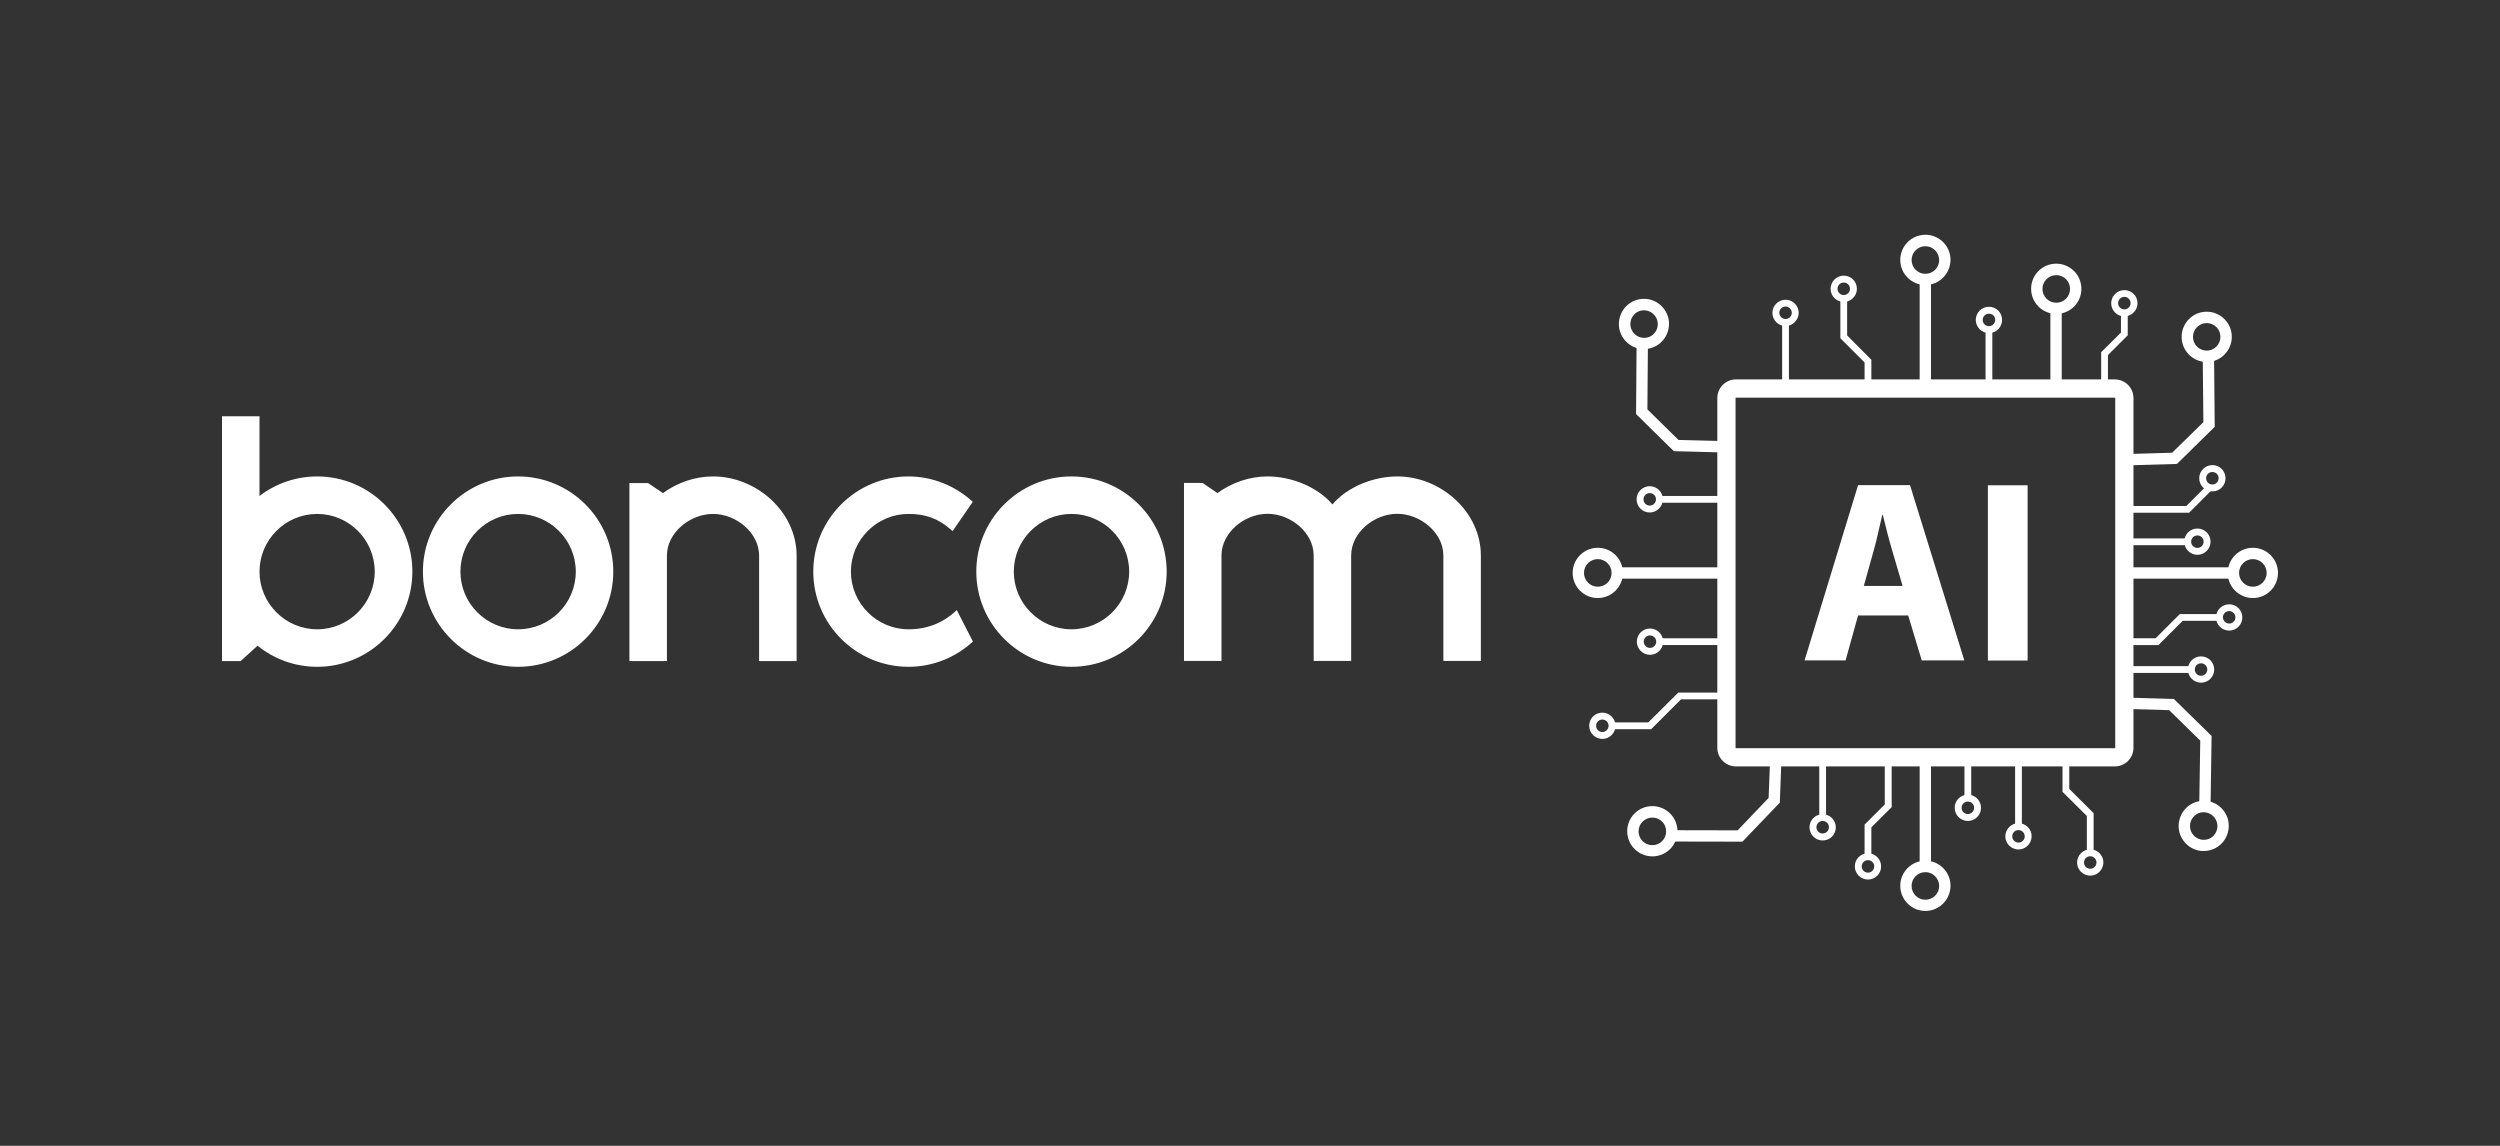 <?xml version="1.0" encoding="utf-8"?>
<!-- Generator: Adobe Illustrator 27.4.0, SVG Export Plug-In . SVG Version: 6.00 Build 0)  -->
<svg version="1.1" id="Layer_1" xmlns="http://www.w3.org/2000/svg" xmlns:xlink="http://www.w3.org/1999/xlink" x="0px" y="0px"
	 viewBox="0 0 1920 880" style="enable-background:new 0 0 1920 880;" xml:space="preserve">
<rect x="0" y="0" width="1920" height="880" fill="#333333" stroke="none"/>
<style type="text/css">
	.st0{fill:#FFFFFF;}
</style>
<g>
	<g>
		<path class="st0" d="M1624.2,588.6h-291c-7.9,0-14.3-6.4-14.3-14.3V305.7c0-7.9,6.4-14.3,14.3-14.3h291c7.9,0,14.3,6.4,14.3,14.3
			v268.7C1638.5,582.2,1632.1,588.6,1624.2,588.6z M1333.2,305.3c-0.2,0-0.3,0.2-0.3,0.3v268.7c0,0.2,0.2,0.3,0.3,0.3h291
			c0.2,0,0.3-0.2,0.3-0.3V305.7c0-0.2-0.2-0.3-0.3-0.3H1333.2z"/>
		<path class="st0" d="M1579.2,241.1c-10.6,0-19.3-8.6-19.3-19.3s8.6-19.3,19.3-19.3c10.6,0,19.3,8.6,19.3,19.3
			S1589.9,241.1,1579.2,241.1z M1579.2,211.3c-5.8,0-10.6,4.7-10.6,10.6c0,5.8,4.7,10.6,10.6,10.6s10.6-4.7,10.6-10.6
			C1589.8,216.1,1585.1,211.3,1579.2,211.3z"/>
		<path class="st0" d="M1269,657.7c-10.6,0-19.3-8.6-19.3-19.3s8.6-19.3,19.3-19.3c10.6,0,19.3,8.6,19.3,19.3
			S1279.7,657.7,1269,657.7z M1269,627.9c-5.8,0-10.6,4.7-10.6,10.6c0,5.8,4.7,10.6,10.6,10.6s10.6-4.7,10.6-10.6
			C1279.6,632.6,1274.9,627.9,1269,627.9z"/>
		<g>
			<path class="st0" d="M1478.7,218.9c-10.6,0-19.3-8.6-19.3-19.3c0-10.6,8.6-19.3,19.3-19.3c10.6,0,19.3,8.6,19.3,19.3
				C1497.9,210.2,1489.3,218.9,1478.7,218.9z M1478.7,189.1c-5.8,0-10.6,4.7-10.6,10.6c0,5.8,4.7,10.6,10.6,10.6
				c5.8,0,10.6-4.7,10.6-10.6C1489.2,193.8,1484.5,189.1,1478.7,189.1z"/>
			<rect x="1474.3" y="214.5" class="st0" width="8.7" height="83.8"/>
		</g>
		<g>
			<path class="st0" d="M1478.7,699.6c-10.6,0-19.3-8.6-19.3-19.3c0-10.6,8.6-19.3,19.3-19.3c10.6,0,19.3,8.6,19.3,19.3
				C1497.9,691,1489.3,699.6,1478.7,699.6z M1478.7,669.8c-5.8,0-10.6,4.7-10.6,10.6c0,5.8,4.7,10.6,10.6,10.6
				c5.8,0,10.6-4.7,10.6-10.6C1489.2,674.6,1484.5,669.8,1478.7,669.8z"/>
			<rect x="1474.3" y="581.6" class="st0" width="8.7" height="83.8"/>
		</g>
		<g>
			<path class="st0" d="M1730.2,459.3c-10.6,0-19.3-8.6-19.3-19.3c0-10.6,8.6-19.3,19.3-19.3c10.6,0,19.3,8.6,19.3,19.3
				C1749.5,450.6,1740.9,459.3,1730.2,459.3z M1730.2,429.4c-5.8,0-10.6,4.7-10.6,10.6c0,5.8,4.7,10.6,10.6,10.6
				c5.8,0,10.6-4.7,10.6-10.6C1740.8,434.2,1736.1,429.4,1730.2,429.4z"/>
			<rect x="1631.5" y="435.7" class="st0" width="83.8" height="8.7"/>
		</g>
		<g>
			<path class="st0" d="M1227.1,459.3c-10.6,0-19.3-8.6-19.3-19.3c0-10.6,8.6-19.3,19.3-19.3c10.6,0,19.3,8.6,19.3,19.3
				C1246.4,450.6,1237.7,459.3,1227.1,459.3z M1227.1,429.4c-5.8,0-10.6,4.7-10.6,10.6c0,5.8,4.7,10.6,10.6,10.6s10.6-4.7,10.6-10.6
				C1237.7,434.2,1232.9,429.4,1227.1,429.4z"/>
			<rect x="1242" y="435.7" class="st0" width="83.8" height="8.7"/>
		</g>
		<g>
			<rect x="1574.7" y="236.8" class="st0" width="8.7" height="61.6"/>
		</g>
		<polygon class="st0" points="1338.2,646.4 1283.9,646.3 1284,637.6 1334.5,637.7 1358.3,612.8 1359.5,581.5 1368.2,581.8 
			1366.9,616.4 		"/>
		<g>
			<path class="st0" d="M1692.4,653.6c-5.1,0-9.9-2-13.5-5.6c-3.6-3.6-5.7-8.4-5.7-13.5c0-5.1,1.9-10,5.5-13.7
				c3.6-3.7,8.4-5.7,13.6-5.8l0.2,0c5.1,0,9.9,2,13.5,5.6c3.6,3.6,5.7,8.4,5.7,13.5c0,5.1-1.9,10-5.5,13.7
				c-3.6,3.7-8.4,5.7-13.6,5.8L1692.4,653.6z M1692.4,623.8l-0.1,0c-2.8,0-5.5,1.1-7.4,3.2c-2,2-3,4.7-3,7.5
				c0.1,5.8,4.8,10.5,10.6,10.5l0.1,0c2.8,0,5.5-1.1,7.4-3.2c2-2,3-4.7,3-7.5C1702.9,628.5,1698.2,623.8,1692.4,623.8z"/>
			<polygon class="st0" points="1697.7,619.5 1689,619.4 1689.8,568.8 1665.9,545.4 1634.6,544.5 1634.9,535.8 1669.5,536.8 
				1698.5,565.2 			"/>
		</g>
		<g>
			<path class="st0" d="M1694.8,278C1694.8,278,1694.8,278,1694.8,278l-0.2,0c-5.1,0-10-2.1-13.6-5.8c-3.6-3.7-5.6-8.5-5.5-13.7
				c0-5.1,2.1-9.9,5.7-13.5c3.6-3.6,8.4-5.6,13.5-5.6l0.2,0c5.1,0,10,2.1,13.6,5.8c3.6,3.7,5.6,8.5,5.5,13.7c0,5.1-2.1,9.9-5.7,13.5
				C1704.7,276,1699.9,278,1694.8,278z M1694.8,248.1c-5.8,0-10.5,4.7-10.6,10.5c0,2.8,1,5.5,3,7.5c2,2,4.6,3.1,7.4,3.2l0.1,0
				c5.8,0,10.5-4.7,10.6-10.5c0-2.8-1-5.5-3-7.5c-2-2-4.6-3.1-7.4-3.2L1694.8,248.1z"/>
			<polygon class="st0" points="1637.2,357.3 1637,348.6 1668.2,347.7 1692.2,324.2 1691.7,273.7 1700.4,273.6 1700.9,327.8 
				1671.9,356.3 			"/>
		</g>
		<g>
			<path class="st0" d="M1262.5,268.1c-5.1,0-9.9-2-13.5-5.6c-3.6-3.6-5.7-8.4-5.7-13.5c0-5.1,1.9-10,5.5-13.7s8.4-5.7,13.6-5.8
				l0.2,0c5.1,0,9.9,2,13.5,5.6c3.6,3.6,5.7,8.4,5.7,13.5c0,5.1-1.9,10-5.5,13.7c-3.6,3.7-8.4,5.7-13.6,5.8L1262.5,268.1z
				 M1262.6,238.3l-0.1,0c-2.8,0-5.5,1.1-7.4,3.2c-2,2-3,4.7-3,7.5c0.1,5.8,4.8,10.5,10.6,10.5l0.1,0c2.8,0,5.5-1.1,7.4-3.2
				c2-2,3-4.7,3-7.5C1273.1,243,1268.3,238.3,1262.6,238.3z"/>
			<polygon class="st0" points="1320.1,347.4 1285.5,346.5 1256.5,318 1256.9,263.7 1265.6,263.8 1265.2,314.4 1289.1,337.9 
				1320.4,338.7 			"/>
		</g>
		<path class="st0" d="M1416,231.9c-5.5,0-10.1-4.5-10.1-10.1c0-5.5,4.5-10.1,10.1-10.1s10.1,4.5,10.1,10.1
			C1426.1,227.4,1421.5,231.9,1416,231.9z M1416,217c-2.7,0-4.8,2.2-4.8,4.8s2.2,4.8,4.8,4.8s4.8-2.2,4.8-4.8S1418.7,217,1416,217z"
			/>
		<g>
			<path class="st0" d="M1267,393.6c-5.5,0-10.1-4.5-10.1-10.1c0-5.5,4.5-10.1,10.1-10.1c5.5,0,10.1,4.5,10.1,10.1
				C1277,389,1272.5,393.6,1267,393.6z M1267,378.7c-2.7,0-4.8,2.2-4.8,4.8c0,2.7,2.2,4.8,4.8,4.8c2.7,0,4.8-2.2,4.8-4.8
				C1271.8,380.8,1269.7,378.7,1267,378.7z"/>
			<rect x="1274.4" y="380.9" class="st0" width="47.1" height="5.2"/>
		</g>
		<path class="st0" d="M1511.3,630.5c-5.5,0-10.1-4.5-10.1-10.1s4.5-10.1,10.1-10.1s10.1,4.5,10.1,10.1S1516.9,630.5,1511.3,630.5z
			 M1511.3,615.6c-2.7,0-4.8,2.2-4.8,4.8c0,2.7,2.2,4.8,4.8,4.8c2.7,0,4.8-2.2,4.8-4.8C1516.2,617.7,1514,615.6,1511.3,615.6z"/>
		<rect x="1508.7" y="579.6" class="st0" width="5.2" height="32.2"/>
		<g>
			<path class="st0" d="M1267.2,502.9c-5.5,0-10.1-4.5-10.1-10.1s4.5-10.1,10.1-10.1c5.5,0,10.1,4.5,10.1,10.1
				S1272.7,502.9,1267.2,502.9z M1267.2,488c-2.7,0-4.8,2.2-4.8,4.8s2.2,4.8,4.8,4.8s4.8-2.2,4.8-4.8S1269.8,488,1267.2,488z"/>
			<rect x="1274.6" y="490.2" class="st0" width="47.1" height="5.2"/>
		</g>
		<path class="st0" d="M1230.6,567.5c-5.5,0-10.1-4.5-10.1-10.1s4.5-10.1,10.1-10.1c5.5,0,10.1,4.5,10.1,10.1
			S1236.1,567.5,1230.6,567.5z M1230.6,552.6c-2.7,0-4.8,2.2-4.8,4.8c0,2.7,2.2,4.8,4.8,4.8s4.8-2.2,4.8-4.8
			C1235.4,554.8,1233.2,552.6,1230.6,552.6z"/>
		<g>
			<path class="st0" d="M1527.5,255.8c-5.5,0-10.1-4.5-10.1-10.1c0-5.5,4.5-10.1,10.1-10.1s10.1,4.5,10.1,10.1
				C1537.6,251.3,1533.1,255.8,1527.5,255.8z M1527.5,240.9c-2.7,0-4.8,2.2-4.8,4.8c0,2.7,2.2,4.8,4.8,4.8c2.7,0,4.8-2.2,4.8-4.8
				C1532.4,243,1530.2,240.9,1527.5,240.9z"/>
			<rect x="1524.9" y="253.2" class="st0" width="5.2" height="47.1"/>
		</g>
		<g>
			<path class="st0" d="M1687.6,426.1c-5.5,0-10.1-4.5-10.1-10.1s4.5-10.1,10.1-10.1s10.1,4.5,10.1,10.1S1693.1,426.1,1687.6,426.1z
				 M1687.6,411.2c-2.7,0-4.8,2.2-4.8,4.8c0,2.7,2.2,4.8,4.8,4.8c2.7,0,4.8-2.2,4.8-4.8C1692.4,413.4,1690.2,411.2,1687.6,411.2z"/>
			<rect x="1633" y="413.5" class="st0" width="47.1" height="5.2"/>
		</g>
		<g>
			<path class="st0" d="M1399.8,645.5c-5.5,0-10.1-4.5-10.1-10.1s4.5-10.1,10.1-10.1c5.5,0,10.1,4.5,10.1,10.1
				S1405.4,645.5,1399.8,645.5z M1399.8,630.5c-2.7,0-4.8,2.2-4.8,4.8c0,2.7,2.2,4.8,4.8,4.8c2.7,0,4.8-2.2,4.8-4.8
				C1404.7,632.7,1402.5,630.5,1399.8,630.5z"/>
			<rect x="1397.2" y="580.8" class="st0" width="5.2" height="47.1"/>
		</g>
		<path class="st0" d="M1434.6,675.5c-5.5,0-10.1-4.5-10.1-10.1s4.5-10.1,10.1-10.1c5.5,0,10.1,4.5,10.1,10.1
			S1440.2,675.5,1434.6,675.5z M1434.6,660.6c-2.7,0-4.8,2.2-4.8,4.8c0,2.7,2.2,4.8,4.8,4.8c2.7,0,4.8-2.2,4.8-4.8
			C1439.5,662.8,1437.3,660.6,1434.6,660.6z"/>
		<g>
			<path class="st0" d="M1371.3,250.4c-5.5,0-10.1-4.5-10.1-10.1c0-5.5,4.5-10.1,10.1-10.1c5.5,0,10.1,4.5,10.1,10.1
				C1381.3,245.8,1376.8,250.4,1371.3,250.4z M1371.3,235.4c-2.7,0-4.8,2.2-4.8,4.8s2.2,4.8,4.8,4.8c2.7,0,4.8-2.2,4.8-4.8
				S1373.9,235.4,1371.3,235.4z"/>
			<rect x="1368.7" y="247.7" class="st0" width="5.2" height="47.1"/>
		</g>
		<path class="st0" d="M1631.5,243c-5.5,0-10.1-4.5-10.1-10.1c0-5.5,4.5-10.1,10.1-10.1s10.1,4.5,10.1,10.1
			C1641.6,238.4,1637,243,1631.5,243z M1631.5,228c-2.7,0-4.8,2.2-4.8,4.8c0,2.7,2.2,4.8,4.8,4.8c2.7,0,4.8-2.2,4.8-4.8
			C1636.3,230.2,1634.2,228,1631.5,228z"/>
		<polygon class="st0" points="1437.2,298.4 1432,298.4 1432,278.4 1413.4,259.8 1413.4,229.3 1418.6,229.3 1418.6,257.6 
			1437.2,276.3 		"/>
		<g>
			<path class="st0" d="M1690.4,524.3c-5.5,0-10.1-4.5-10.1-10.1s4.5-10.1,10.1-10.1s10.1,4.5,10.1,10.1S1695.9,524.3,1690.4,524.3z
				 M1690.4,509.4c-2.7,0-4.8,2.2-4.8,4.8c0,2.7,2.2,4.8,4.8,4.8c2.7,0,4.8-2.2,4.8-4.8C1695.2,511.6,1693.1,509.4,1690.4,509.4z"/>
			<rect x="1635.8" y="511.6" class="st0" width="47.1" height="5.2"/>
		</g>
		<path class="st0" d="M1699.1,377.4c-5.5,0-10.1-4.5-10.1-10.1c0-5.5,4.5-10.1,10.1-10.1s10.1,4.5,10.1,10.1
			C1709.2,372.9,1704.7,377.4,1699.1,377.4z M1699.1,362.5c-2.7,0-4.8,2.2-4.8,4.8c0,2.7,2.2,4.8,4.8,4.8c2.7,0,4.8-2.2,4.8-4.8
			C1704,364.7,1701.8,362.5,1699.1,362.5z"/>
		<g>
			<path class="st0" d="M1712,484.3c-5.5,0-10.1-4.5-10.1-10.1c0-5.5,4.5-10.1,10.1-10.1s10.1,4.5,10.1,10.1
				C1722.1,479.7,1717.6,484.3,1712,484.3z M1712,469.3c-2.7,0-4.8,2.2-4.8,4.8s2.2,4.8,4.8,4.8c2.7,0,4.8-2.2,4.8-4.8
				S1714.7,469.3,1712,469.3z"/>
			<polygon class="st0" points="1657.7,495.4 1635.6,495.4 1635.6,490.2 1655.5,490.2 1674.1,471.6 1704.6,471.6 1704.6,476.8 
				1676.3,476.8 			"/>
		</g>
		<g>
			<path class="st0" d="M1550.2,652.4c-5.5,0-10.1-4.5-10.1-10.1c0-5.5,4.5-10.1,10.1-10.1s10.1,4.5,10.1,10.1
				C1560.2,647.9,1555.7,652.4,1550.2,652.4z M1550.2,637.5c-2.7,0-4.8,2.2-4.8,4.8c0,2.7,2.2,4.8,4.8,4.8c2.7,0,4.8-2.2,4.8-4.8
				C1555,639.7,1552.8,637.5,1550.2,637.5z"/>
			<rect x="1547.6" y="587.8" class="st0" width="5.2" height="47.1"/>
		</g>
		<g>
			<path class="st0" d="M1605.3,672.5c-5.5,0-10.1-4.5-10.1-10.1c0-5.5,4.5-10.1,10.1-10.1s10.1,4.5,10.1,10.1
				C1615.3,668,1610.8,672.5,1605.3,672.5z M1605.3,657.6c-2.7,0-4.8,2.2-4.8,4.8c0,2.7,2.2,4.8,4.8,4.8c2.7,0,4.8-2.2,4.8-4.8
				C1610.1,659.8,1607.9,657.6,1605.3,657.6z"/>
			<polygon class="st0" points="1607.9,655 1602.7,655 1602.7,626.7 1584,608.1 1584,586 1589.2,586 1589.2,605.9 1607.9,624.5 			
				"/>
		</g>
		<polygon class="st0" points="1618.9,294.9 1613.7,294.9 1613.7,270.5 1628.9,255.4 1628.9,240.3 1634.1,240.3 1634.1,257.5 
			1618.9,272.7 		"/>
		<polygon class="st0" points="1268.1,560 1238,560 1238,554.8 1265.9,554.8 1288.9,531.9 1323.9,531.9 1323.9,537.1 1291,537.1 		
			"/>
		<polygon class="st0" points="1437.2,658 1432,658 1432,633.3 1447.5,617.8 1447.5,581.6 1452.8,581.6 1452.8,619.9 1437.2,635.4 
					"/>
		<polygon class="st0" points="1681.2,393.8 1631.5,393.8 1631.5,388.6 1679.1,388.6 1694.7,373 1698.4,376.6 		"/>
		<g>
			<path class="st0" d="M1427,472.7l-9.6,34.5h-31.5l41.1-134.6h39.9l41.7,134.6h-32.7l-10.4-34.5H1427z M1461.2,450l-8.4-28.6
				c-2.4-8-4.8-18-6.8-26h-0.4c-2,8-4,18.2-6.2,26l-8,28.6H1461.2z"/>
			<path class="st0" d="M1557.2,372.7v134.6h-30.5V372.7H1557.2z"/>
		</g>
	</g>
	<path class="st0" d="M822.9,365.9c-40.3,0-73.1,32.8-73.1,73.1c0,40.3,32.8,73.1,73.1,73.1c40.3,0,73.1-32.8,73.1-73.1
		C896,398.7,863.2,365.9,822.9,365.9z M822.9,483.3c-24.4,0-44.3-19.9-44.3-44.3c0-24.4,19.9-44.3,44.3-44.3
		c24.4,0,44.3,19.9,44.3,44.3C867.2,463.4,847.3,483.3,822.9,483.3z M697.8,483.3c-24.4,0-44.3-19.9-44.3-44.3
		c0-24.4,19.9-44.3,44.3-44.3c12.7,0,22.9,3.3,33.8,13.2l15.5-22.5c-13.4-12.3-31-19.5-49.4-19.5c-40.3,0-73.1,32.8-73.1,73.1
		c0,40.3,32.8,73.1,73.1,73.1c18.7,0,36.2-7.1,49.5-19.4l-12.4-24.2C724.6,478.4,712,483.3,697.8,483.3z M1073.1,365.9
		c-18.1,0-38.3,7.9-49.8,21.5c-11.5-13.6-31.7-21.5-49.8-21.5c-14,0-27.5,4.8-38.5,12.8l-11.4-7.8h-14.3v136.7h28.8v-81
		c0-17.6,17.7-32,35.4-32c17.7,0,35.4,14.4,35.4,32v81h28.8v-81c0-17.6,17.7-32,35.4-32c17.6,0,35.4,14.4,35.4,32v81h28.8v-81
		C1137.3,393.2,1106.7,365.9,1073.1,365.9z M243.6,365.9c-16.1,0-31.6,5.3-44.3,15v-61.2h-28.8v188h14.3l13-11.8v0
		c12.5,10.1,28.4,16.2,45.8,16.2c40.3,0,73.1-32.8,73.1-73.1C316.7,398.7,283.9,365.9,243.6,365.9z M243.6,483.3
		c-24.4,0-44.3-19.9-44.3-44.3c0-24.4,19.9-44.3,44.3-44.3c24.4,0,44.2,19.9,44.2,44.3C287.8,463.4,268,483.3,243.6,483.3z
		 M397.9,365.9c-40.3,0-73.1,32.8-73.1,73.1c0,40.3,32.8,73.1,73.1,73.1c40.3,0,73.1-32.8,73.1-73.1
		C471,398.7,438.2,365.9,397.9,365.9z M397.9,483.3c-24.4,0-44.3-19.9-44.3-44.3c0-24.4,19.9-44.3,44.3-44.3
		c24.4,0,44.3,19.9,44.3,44.3C442.2,463.4,422.4,483.3,397.9,483.3z M547.6,365.9c-14,0-27.5,4.8-38.4,12.8l-11.5-7.7h-14.3v136.7
		h28.8v-81c0-17.6,17.7-32,35.4-32s35.4,14.4,35.4,32v81h28.8v-81C611.8,393.2,581.1,365.9,547.6,365.9z"/>
</g>
</svg>

